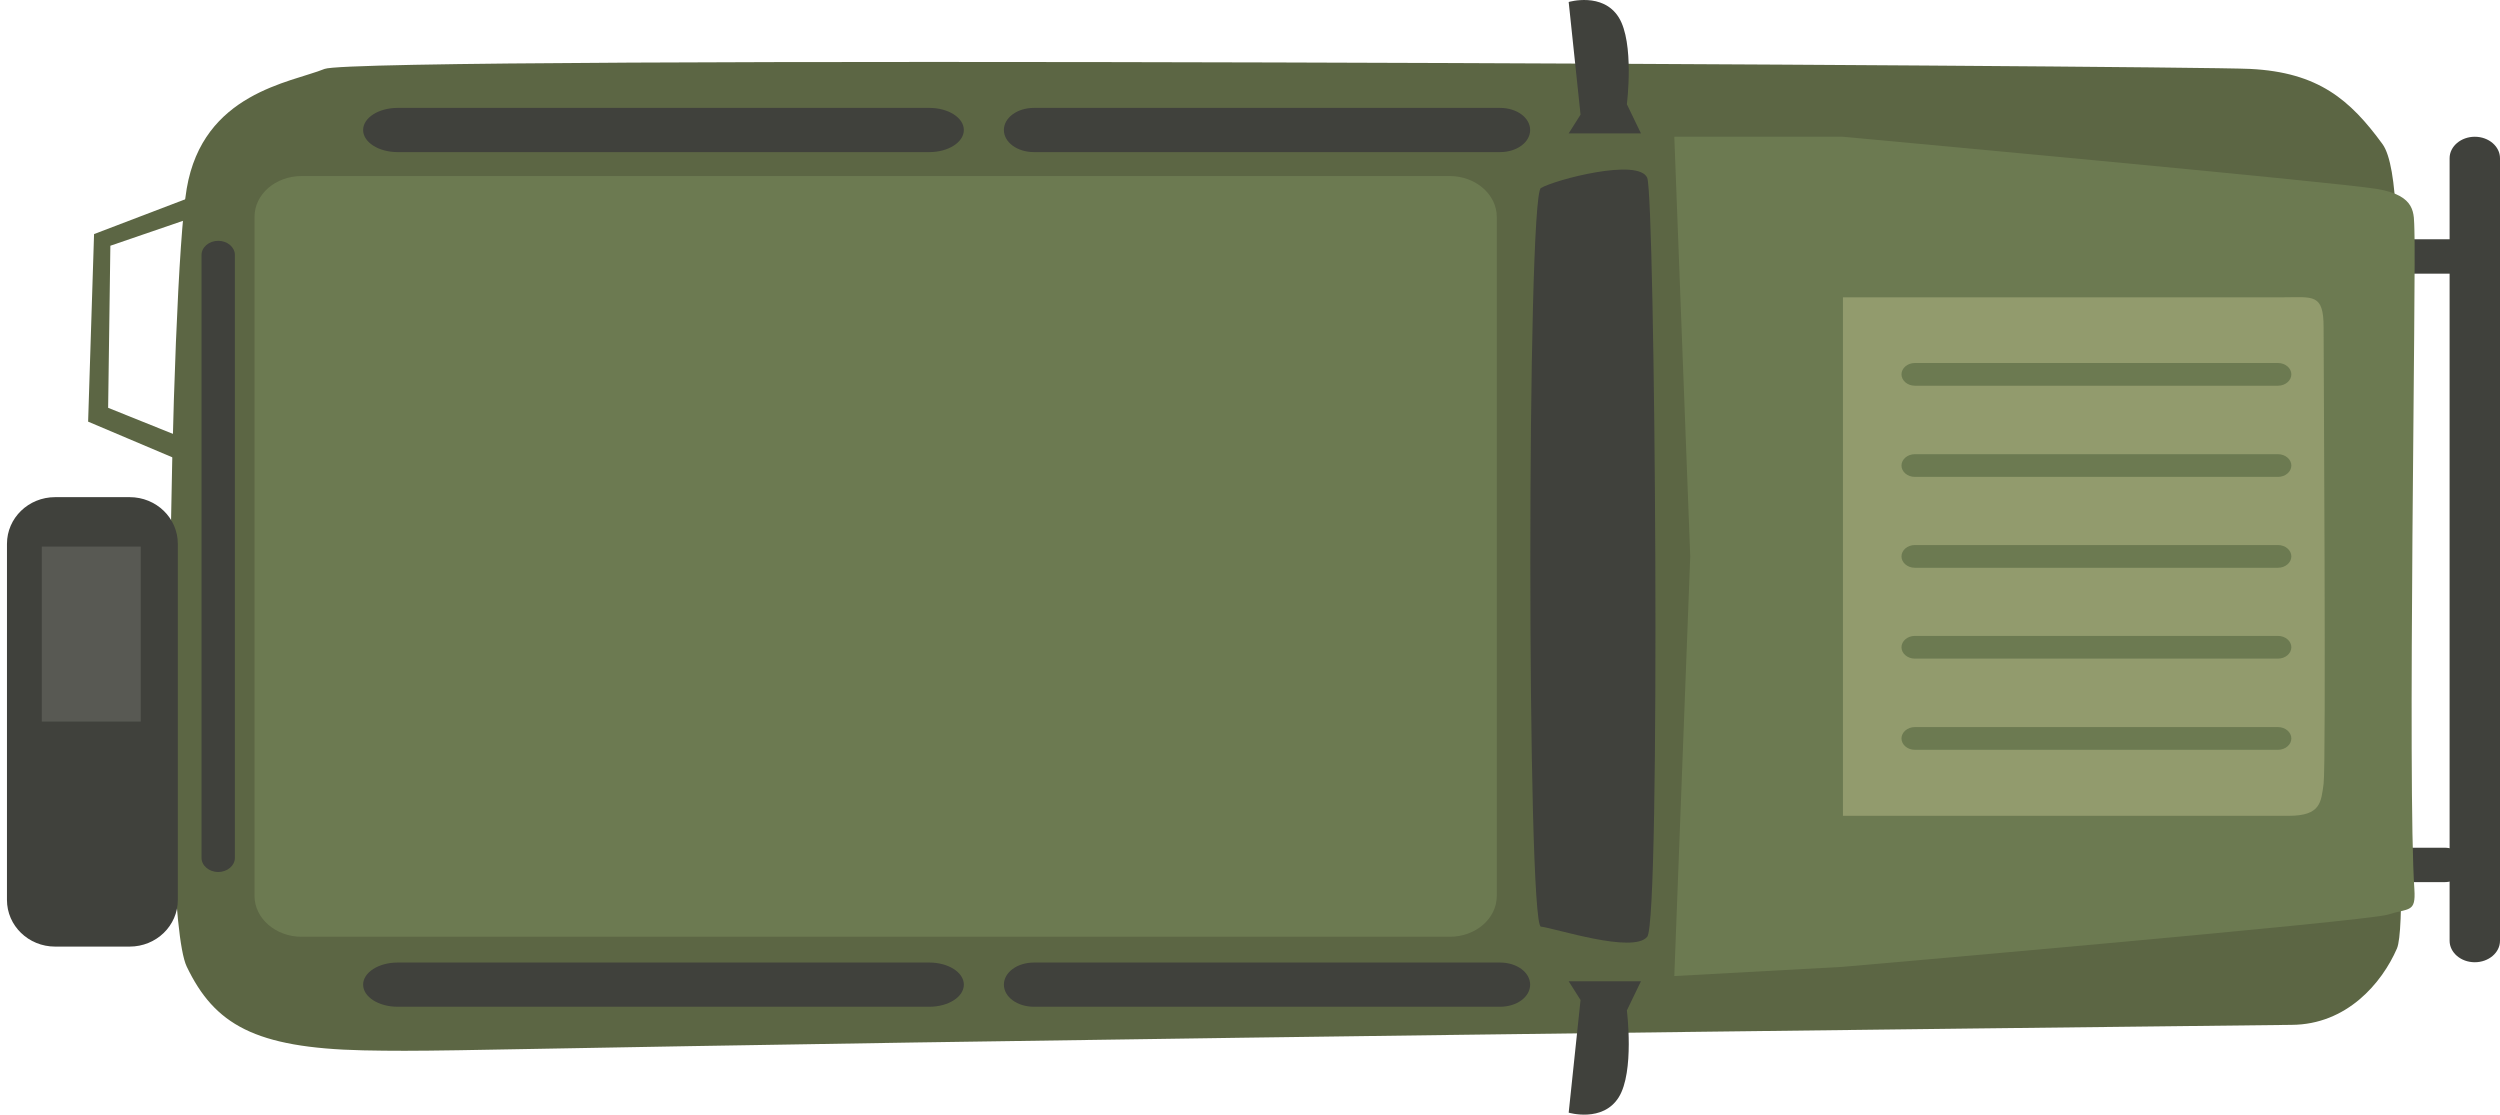 <svg width="157" height="70" viewBox="0 0 157 70" fill="none" xmlns="http://www.w3.org/2000/svg">
<path d="M155.417 60.429C154.533 60.429 153.835 59.812 153.835 59.079L153.835 9.938C153.835 9.186 154.556 8.588 155.417 8.588C156.302 8.588 157 9.205 157 9.938L157 59.079C157 59.831 156.279 60.429 155.417 60.429Z" fill="#40413C"/>
<path d="M150.367 17.187C149.669 17.187 149.11 16.705 149.11 16.107C149.11 15.509 149.669 15.027 150.367 15.027L154.137 15.027C154.836 15.027 155.394 15.509 155.394 16.107C155.394 16.705 154.836 17.187 154.137 17.187L150.367 17.187Z" fill="#40413C"/>
<path d="M149.762 55.397C149.064 55.397 148.505 54.915 148.505 54.317C148.505 53.719 149.064 53.237 149.762 53.237L153.532 53.237C154.23 53.237 154.789 53.719 154.789 54.317C154.789 54.915 154.23 55.397 153.532 55.397L149.762 55.397Z" fill="#40413C"/>
<path d="M149.622 31.125C149.622 31.125 151.647 11.846 149.622 9.051C147.597 6.275 145.596 4.54 141.314 4.328C137.031 4.115 22.524 3.46 20.383 4.328C18.242 5.195 12.749 5.831 11.725 11.846C10.701 17.861 9.98 57.055 11.725 60.699C13.471 64.342 16.008 65.807 22.804 65.962C30.065 66.116 30.065 65.634 143.92 64.361C147.365 64.342 149.576 61.759 150.53 59.561C151.461 57.363 149.622 31.125 149.622 31.125Z" fill="#5C6644"/>
<path d="M105.146 8.588L106.147 34.942L105.146 61.296L115.712 60.718C115.712 60.718 148.598 57.864 149.948 57.44C151.298 57.016 151.717 57.325 151.624 55.859C151.182 49.478 151.74 16.897 151.624 14.43C151.577 13.427 151.787 12.29 149.273 11.866C146.76 11.441 115.712 8.588 115.712 8.588L105.146 8.588Z" fill="#6C7A51"/>
<path d="M18.94 58.829C17.311 58.829 15.984 57.672 15.984 56.264L15.984 13.62C15.984 12.193 17.311 11.056 18.94 11.056L91.042 11.056C92.671 11.056 93.998 12.213 93.998 13.62L93.998 56.264C93.998 57.691 92.671 58.829 91.042 58.829L18.94 58.829Z" fill="#6C7A51"/>
<path d="M115.736 51.233L115.736 18.671C115.736 18.671 141.57 18.671 143.408 18.671C145.247 18.671 145.922 18.42 145.922 20.541C145.922 22.662 146.085 48.09 145.922 49.228C145.759 50.365 145.759 51.233 143.734 51.233C141.732 51.233 115.736 51.233 115.736 51.233Z" fill="#929B6D"/>
<path d="M120.251 24.223C119.785 24.223 119.413 23.895 119.413 23.51C119.413 23.124 119.785 22.797 120.251 22.797L143.059 22.797C143.524 22.797 143.897 23.124 143.897 23.51C143.897 23.895 143.524 24.223 143.059 24.223L120.251 24.223Z" fill="#6C7A51"/>
<path d="M120.251 29.949C119.785 29.949 119.413 29.621 119.413 29.236C119.413 28.85 119.785 28.523 120.251 28.523L143.059 28.523C143.524 28.523 143.897 28.85 143.897 29.236C143.897 29.621 143.524 29.949 143.059 29.949L120.251 29.949Z" fill="#6C7A51"/>
<path d="M120.251 35.656C119.785 35.656 119.413 35.328 119.413 34.942C119.413 34.557 119.785 34.229 120.251 34.229L143.059 34.229C143.524 34.229 143.897 34.557 143.897 34.942C143.897 35.328 143.524 35.656 143.059 35.656L120.251 35.656Z" fill="#6C7A51"/>
<path d="M120.251 41.362C119.785 41.362 119.413 41.034 119.413 40.649C119.413 40.263 119.785 39.935 120.251 39.935L143.059 39.935C143.524 39.935 143.897 40.263 143.897 40.649C143.897 41.034 143.524 41.362 143.059 41.362L120.251 41.362Z" fill="#6C7A51"/>
<path d="M120.251 47.088C119.785 47.088 119.413 46.76 119.413 46.374C119.413 45.989 119.785 45.661 120.251 45.661L143.059 45.661C143.524 45.661 143.897 45.989 143.897 46.374C143.897 46.76 143.524 47.088 143.059 47.088L120.251 47.088Z" fill="#6C7A51"/>
<path d="M103.447 11.171C102.912 9.899 97.652 11.287 96.768 11.808C95.883 12.348 95.883 58.096 96.768 58.192C97.652 58.289 102.563 59.908 103.447 58.828C104.308 57.787 103.936 12.367 103.447 11.171Z" fill="#40413C"/>
<path d="M103.051 61.624L98.513 61.624L99.258 62.8L98.513 69.875C98.513 69.875 100.654 70.511 101.655 68.911C102.656 67.311 102.167 63.455 102.167 63.455L103.051 61.624Z" fill="#40413C"/>
<path d="M103.051 8.376L98.513 8.376L99.258 7.2L98.513 0.125C98.513 0.125 100.654 -0.511 101.655 1.089C102.656 2.689 102.167 6.545 102.167 6.545L103.051 8.376Z" fill="#40413C"/>
<path d="M13.704 54.761C13.122 54.761 12.656 54.356 12.656 53.874L12.656 16.01C12.656 15.528 13.122 15.123 13.704 15.123C14.285 15.123 14.751 15.528 14.751 16.01L14.751 53.874C14.751 54.356 14.285 54.761 13.704 54.761Z" fill="#40413C"/>
<path d="M64.929 9.552C63.882 9.552 63.044 8.935 63.044 8.164C63.044 7.393 63.882 6.776 64.929 6.776L94.207 6.776C95.255 6.776 96.093 7.393 96.093 8.164C96.093 8.935 95.255 9.552 94.207 9.552L64.929 9.552Z" fill="#40413C"/>
<path d="M24.968 9.552C23.781 9.552 22.804 8.935 22.804 8.164C22.804 7.393 23.781 6.776 24.968 6.776L58.366 6.776C59.553 6.776 60.53 7.393 60.53 8.164C60.53 8.935 59.553 9.552 58.366 9.552L24.968 9.552Z" fill="#40413C"/>
<path d="M64.929 63.224C63.882 63.224 63.044 62.607 63.044 61.836C63.044 61.065 63.882 60.448 64.929 60.448L94.207 60.448C95.255 60.448 96.093 61.065 96.093 61.836C96.093 62.607 95.255 63.224 94.207 63.224L64.929 63.224Z" fill="#40413C"/>
<path d="M24.968 63.224C23.781 63.224 22.804 62.607 22.804 61.836C22.804 61.065 23.781 60.448 24.968 60.448L58.366 60.448C59.553 60.448 60.53 61.065 60.53 61.836C60.53 62.607 59.553 63.224 58.366 63.224L24.968 63.224Z" fill="#40413C"/>
<path d="M3.463 59.446C1.787 59.446 0.437 58.135 0.437 56.515L0.438 34.152C0.438 32.532 1.787 31.221 3.463 31.221L8.141 31.221C9.817 31.221 11.167 32.532 11.167 34.152L11.167 56.515C11.167 58.135 9.817 59.446 8.141 59.446L3.463 59.446Z" fill="#40413C"/>
<path d="M8.839 45.314L8.839 34.325L2.625 34.325L2.625 45.314L8.839 45.314Z" fill="#585953"/>
<path d="M11.818 12.444L5.907 14.7L5.534 26.479L11.586 29.043L11.586 27.539L6.791 25.611L6.931 15.432L12.214 13.62L12.586 12.116L11.818 12.444Z" fill="#5C6644"/>
</svg>
